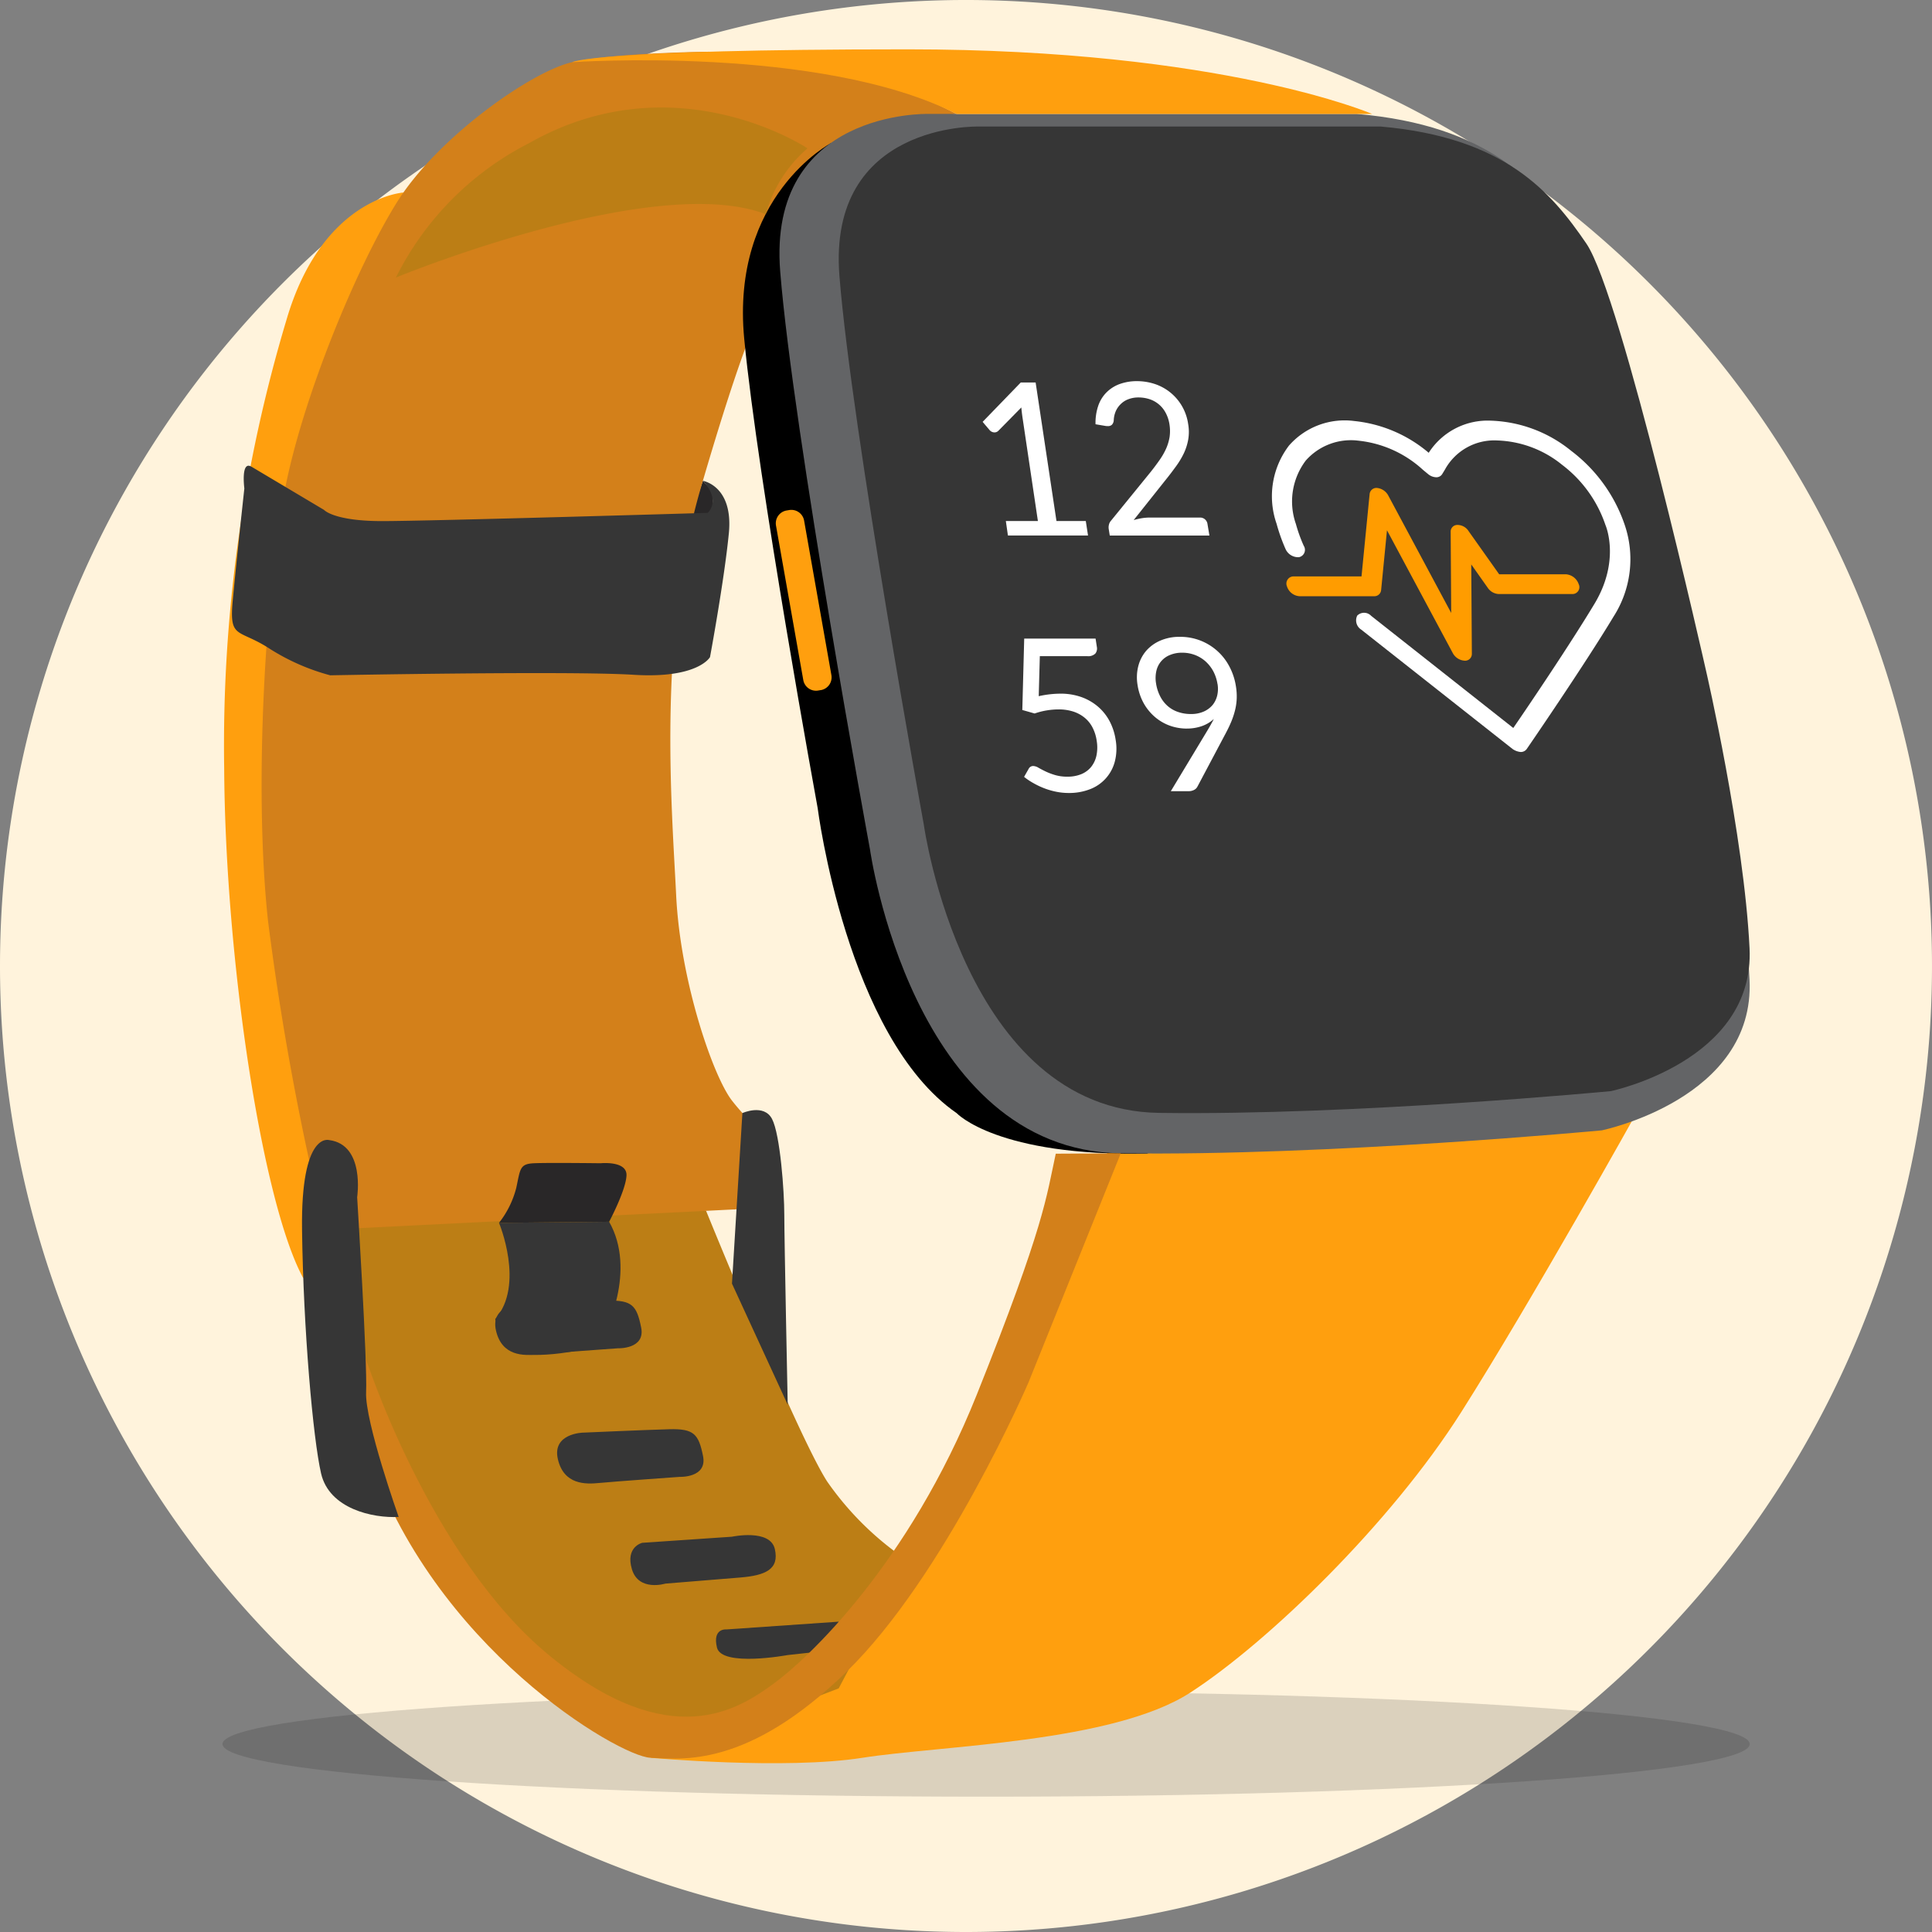 <svg id="Group_11672" data-name="Group 11672" xmlns="http://www.w3.org/2000/svg" xmlns:xlink="http://www.w3.org/1999/xlink" width="186.506" height="186.506" viewBox="0 0 186.506 186.506">
  <rect x="0" y="0" width="186.506" height="186.506" fill="#808080" stroke="none"/>
  <defs>
    <clipPath id="clip-path">
      <rect id="Rectangle_6954" data-name="Rectangle 6954" width="186.506" height="186.506" fill="none"/>
    </clipPath>
    <clipPath id="clip-path-3">
      <rect id="Rectangle_6952" data-name="Rectangle 6952" width="147.431" height="10.163" fill="none"/>
    </clipPath>
  </defs>
  <g id="Group_11677" data-name="Group 11677" clip-path="url(#clip-path)">
    <g id="Group_11676" data-name="Group 11676" transform="translate(0 0)">
      <g id="Group_11675" data-name="Group 11675" clip-path="url(#clip-path)">
        <path id="Path_7285" data-name="Path 7285" d="M0,93.253a93.253,93.253,0,1,1,93.253,93.253A93.253,93.253,0,0,1,0,93.253" transform="translate(0 0)" fill="#fff3dc"/>
        <g id="Group_11674" data-name="Group 11674" transform="translate(21.48 163.282)" opacity="0.15">
          <g id="Group_11673" data-name="Group 11673">
            <g id="Group_11672-2" data-name="Group 11672" clip-path="url(#clip-path-3)">
              <path id="Path_7286" data-name="Path 7286" d="M152.9,46.661c0-2.808-33-5.081-73.716-5.081S5.47,43.854,5.47,46.661s33.006,5.081,73.716,5.081S152.9,49.469,152.9,46.661" transform="translate(-5.47 -41.581)" fill="#0e0c0c"/>
            </g>
          </g>
        </g>
        <path id="Path_7287" data-name="Path 7287" d="M15.987,89.811s13,1.182,20.487,0,24.166-1.445,31.651-6.3S87.434,67.223,94.262,56.451,111.337,27.29,111.337,27.29L60.723,30.161,54.074,43.52,46.193,63.414,33.587,80.225,21.5,88.1Z" transform="translate(46.793 79.876)" fill="#ff9f0e"/>
        <path id="Path_7288" data-name="Path 7288" d="M42.957,31.821s8.8,21.669,11.69,26.134a29.313,29.313,0,0,0,7.661,7.555l-6.55,12.409L41.143,83.511,31.53,79.89,20.762,69.252,13.277,55.484,8.612,45.734l.656-15.225L33.6,29.064Z" transform="translate(25.207 85.068)" fill="#bc7e15"/>
        <path id="Path_7289" data-name="Path 7289" d="M18.209,11.821l-1.249,3.644,1.665-.267.562-.471V12.885Z" transform="translate(49.642 34.599)" fill="#292728"/>
        <path id="Path_7290" data-name="Path 7290" d="M22.815,4.733s-7.846.491-11.294,12.311A142.894,142.894,0,0,0,5.513,60.287c.1,18.421,3.656,41.971,7.638,49.255l2.113-4.669,4.728-90.685Z" transform="translate(16.128 13.853)" fill="#ff9f0e"/>
        <path id="Path_7291" data-name="Path 7291" d="M73.53,7.276,62.9,1.959,49.6,1.272s-9.224.1-13.2,1.009S23.351,9.593,19.464,15.849,10.333,34.761,8.625,43.82,5.605,71.8,7.051,85.19A268.188,268.188,0,0,0,12.568,115l39.4-1.967s3.02.13,2.89-3.943-1.182-4.2-3.02-6.566S46.846,90.971,46.449,82.7s-1.838-24.822,2.364-39.269,5.78-17.074,5.78-17.074l7.548-14.184s5.372-4.4,11.388-4.893" transform="translate(18.824 3.723)" fill="#d3801a"/>
        <path id="Path_7292" data-name="Path 7292" d="M26.767,3.517s-9.7,5.105-8.38,18.9,7.092,45.309,7.092,45.309,2.8,22.1,13.418,29.44c0,0,3.915,4.21,18.5,3.9l-9.853-3.9-9.711-9.739-7.1-31.392-6.04-42.026Z" transform="translate(53.457 10.294)"/>
        <path id="Path_7293" data-name="Path 7293" d="M57.42,2.8H33.5S17.974,2.386,19.234,18.026,27.9,73.8,27.9,73.8s4.057,29.063,24.2,29.338,46.44-2.215,46.44-2.215,14.828-3.043,14.267-14.53-4.473-28.231-4.473-28.231S99.662,19.962,96.025,14.7,87.633,3.905,74.9,2.8Z" transform="translate(56.084 8.197)" fill="#636466"/>
        <path id="Path_7294" data-name="Path 7294" d="M19,27.578s2.077-.939,2.863.569,1.182,6.962,1.182,9.26.33,18.323.33,18.323L17.994,44.04Z" transform="translate(52.667 79.874)" fill="#363636"/>
        <path id="Path_7295" data-name="Path 7295" d="M91.3,7.449S76.88,1.213,46.478,1.213,14.061,2.454,14.061,2.454s24.033-1.673,37.133,5Z" transform="translate(41.156 3.55)" fill="#ff9f0e"/>
        <path id="Path_7296" data-name="Path 7296" d="M56.54,3.112H34.082S19.5,2.719,20.687,17.559s8.141,52.927,8.141,52.927,3.809,27.579,22.721,27.842,43.6-2.1,43.6-2.1,13.921-2.89,13.395-13.791-4.2-26.79-4.2-26.79S96.2,19.4,92.789,14.406,84.908,4.16,72.958,3.112Z" transform="translate(60.349 9.105)" fill="#363636"/>
        <path id="Path_7297" data-name="Path 7297" d="M23.429,29.933l-.255.043a1.248,1.248,0,0,1-1.449-1.013L19.09,14.045A1.254,1.254,0,0,1,20.1,12.6l.255-.043a1.251,1.251,0,0,1,1.449,1.013l2.635,14.918a1.251,1.251,0,0,1-1.013,1.449" transform="translate(55.82 36.683)" fill="#ff9f0e"/>
        <path id="Path_7298" data-name="Path 7298" d="M49.462,6.582S36.715-1.932,22.605,6.075A29.107,29.107,0,0,0,9.733,19.057s24.9-10.261,35.7-6.114a13.012,13.012,0,0,1,4.033-6.362" transform="translate(28.488 7.736)" fill="#bc7e15"/>
        <path id="Path_7299" data-name="Path 7299" d="M7.584,11.54l7.01,4.174s.935,1.08,5.6,1.08S51.625,16,51.625,16s1.355-1.123-.463-3.094c0,0,2.961.467,2.509,5.066s-1.818,11.95-1.818,11.95-1.135,2.1-7.379,1.708-29.283.051-29.283.051a20.9,20.9,0,0,1-5.9-2.6c-2.953-1.912-3.86-.864-3.519-4.54S6.9,13.641,6.9,13.641s-.357-2.717.679-2.1" transform="translate(16.688 33.51)" fill="#363636"/>
        <path id="Path_7300" data-name="Path 7300" d="M29.46,39.865l-10.846.75s-1.378-.153-.919,1.751,6.829.723,6.829.723L28.07,42.7l1.9-2.081Z" transform="translate(51.517 116.682)" fill="#363636"/>
        <path id="Path_7301" data-name="Path 7301" d="M16.636,38.482l8.667-.589s3.68-.789,4.139,1.182-.919,2.56-3.35,2.757-7.222.589-7.222.589-2.564.789-3.22-1.378.986-2.56.986-2.56" transform="translate(45.355 110.454)" fill="#363636"/>
        <path id="Path_7302" data-name="Path 7302" d="M16.193,35.468s-3,.067-2.423,2.56,2.686,2.431,4,2.3,7.752-.589,7.752-.589,2.69.114,2.262-2.011-.884-2.651-3.248-2.588-8.341.33-8.341.33" transform="translate(40.084 102.831)" fill="#363636"/>
        <path id="Path_7303" data-name="Path 7303" d="M14.672,32.308s-3,.067-2.423,2.56,2.686,2.431,4,2.3S24,36.576,24,36.576s2.69.114,2.262-2.011-.884-2.651-3.248-2.588-8.341.33-8.341.33" transform="translate(35.632 93.582)" fill="#363636"/>
        <path id="Path_7304" data-name="Path 7304" d="M9.99,47.818s6.173,19.446,17.864,29.036S46.11,81.974,49.393,79.61s13.132-11.557,19.7-27.975,6.7-19.046,7.618-23.247l6.275-.035-8.9,22.1S66.071,69.1,56.485,78.428s-15.892,8.4-18.912,8.274-21.06-10.65-27.32-29.684l-1.641-4.4Z" transform="translate(25.207 82.984)" fill="#d3801a"/>
        <path id="Path_7305" data-name="Path 7305" d="M12.539,30.14s2.521,6-.365,9.283c0,0,.459,2.56,1.967,3.216s7.226-.063,8.011-.982,3.676-6.962,1.017-11.624Z" transform="translate(35.632 87.907)" fill="#363636"/>
        <path id="Path_7306" data-name="Path 7306" d="M12.267,34.371a9.106,9.106,0,0,0,1.669-3.389c.393-1.842.33-2.3,1.708-2.364s6.436,0,6.436,0,2.56-.263,2.494,1.182S22.9,34.265,22.9,34.265Z" transform="translate(35.905 83.676)" fill="#292728"/>
        <path id="Path_7307" data-name="Path 7307" d="M10.055,28.045S7.3,27.126,7.428,36.711,8.481,56.806,9.266,60.222s4.991,4.335,7.489,4.2c0,0-3.275-9.224-3.142-12.048s-.864-18.814-.864-18.814.785-5.058-2.694-5.517" transform="translate(21.729 82.015)" fill="#363636"/>
        <path id="Path_7308" data-name="Path 7308" d="M48.816,28.667h-.031a1.389,1.389,0,0,1-1.111-.734l-6.35-11.851-.565,5.765a.654.654,0,0,1-.7.6H32.88a1.362,1.362,0,0,1-1.213-.954.69.69,0,0,1,.664-.958h6.534l.781-7.936A.657.657,0,0,1,40.4,12a1.39,1.39,0,0,1,1.052.734l6.071,11.329-.051-7.822a.64.64,0,0,1,.644-.675,1.274,1.274,0,0,1,1.088.6l2.949,4.163H58.59a1.414,1.414,0,0,1,1.241.954.666.666,0,0,1-.632.954H52.114a1.362,1.362,0,0,1-1.056-.593l-1.6-2.266.059,8.616a.655.655,0,0,1-.7.679" transform="translate(92.569 35.109)" fill="#ff9c00"/>
        <path id="Path_7309" data-name="Path 7309" d="M55.247,42.327a1.617,1.617,0,0,1-.774-.291L39.861,30.511a1.051,1.051,0,0,1-.381-1.351.939.939,0,0,1,1.339.02L54.544,40.01c1.406-2.038,5.557-8.184,7.877-12.052,2.439-4.111,1.084-7.4,1.021-7.54a12.156,12.156,0,0,0-4.178-5.808A10.441,10.441,0,0,0,53,12.254h-.008a5.431,5.431,0,0,0-5.046,2.812l-.267.44a.654.654,0,0,1-.581.3,1.271,1.271,0,0,1-.77-.3l-.495-.408a10.868,10.868,0,0,0-6.212-2.82,5.815,5.815,0,0,0-5.113,1.92,6.552,6.552,0,0,0-.95,6.114,14.558,14.558,0,0,0,.758,2.109.722.722,0,0,1-.459,1.1,1.327,1.327,0,0,1-1.3-.793,17.166,17.166,0,0,1-.864-2.435,8.072,8.072,0,0,1,1.194-7.54,7.149,7.149,0,0,1,6.307-2.376,13.167,13.167,0,0,1,7.186,3.067,6.752,6.752,0,0,1,6.012-3.1H52.4A12.923,12.923,0,0,1,60.14,13.26a14.984,14.984,0,0,1,5.129,7.049,10.275,10.275,0,0,1-1.048,8.953C61.4,33.955,55.891,41.97,55.836,42.048a.7.7,0,0,1-.589.279" transform="translate(91.541 30.266)" fill="#fff"/>
        <path id="Path_7310" data-name="Path 7310" d="M26.4,22.775h3.094L28,12.73c-.043-.306-.079-.609-.106-.919l-2.219,2.254a.549.549,0,0,1-.181.118.529.529,0,0,1-.185.035.621.621,0,0,1-.279-.067.655.655,0,0,1-.2-.157l-.672-.793,3.68-3.8h1.437l2.011,13.371h2.831l.216,1.4H26.6Z" transform="translate(70.7 27.524)" fill="#fff"/>
        <path id="Path_7311" data-name="Path 7311" d="M30.937,9.37a5.441,5.441,0,0,1,1.732.279,4.766,4.766,0,0,1,3.2,3.825A4.415,4.415,0,0,1,35.881,15a5.25,5.25,0,0,1-.428,1.343,7.938,7.938,0,0,1-.746,1.241c-.291.4-.6.813-.939,1.233L30.615,22.78A7.589,7.589,0,0,1,31.4,22.6a4.956,4.956,0,0,1,.785-.063h4.822a.708.708,0,0,1,.491.173.725.725,0,0,1,.243.456l.185,1.107H28.306l-.1-.628a1.042,1.042,0,0,1,.016-.4.862.862,0,0,1,.188-.385l3.856-4.74c.318-.4.6-.781.856-1.147a6.693,6.693,0,0,0,.628-1.1,4.618,4.618,0,0,0,.334-1.127,4.1,4.1,0,0,0-.016-1.217,3.417,3.417,0,0,0-.385-1.139A2.713,2.713,0,0,0,32.115,11.1a3.436,3.436,0,0,0-1.029-.157,2.68,2.68,0,0,0-.966.165,2.028,2.028,0,0,0-.738.459,2.189,2.189,0,0,0-.491.691,2.49,2.49,0,0,0-.2.884.678.678,0,0,1-.173.432.539.539,0,0,1-.4.134l-.106,0-.126-.016-.954-.161a5.125,5.125,0,0,1,.263-1.787,3.354,3.354,0,0,1,.809-1.3,3.452,3.452,0,0,1,1.272-.8,4.848,4.848,0,0,1,1.661-.275" transform="translate(78.825 27.425)" fill="#fff"/>
        <path id="Path_7312" data-name="Path 7312" d="M32.323,16.5a.79.79,0,0,1-.145.644.979.979,0,0,1-.785.251H26.818l-.106,3.864a9.774,9.774,0,0,1,2.077-.243,5.936,5.936,0,0,1,2.066.338,5.09,5.09,0,0,1,1.606.939A4.839,4.839,0,0,1,33.568,23.7a5.644,5.644,0,0,1,.569,1.771,4.98,4.98,0,0,1-.086,2.121,3.9,3.9,0,0,1-2.4,2.651,5.517,5.517,0,0,1-2.034.361,6.112,6.112,0,0,1-1.264-.13,7.139,7.139,0,0,1-1.162-.346,7.5,7.5,0,0,1-1.025-.495,6.081,6.081,0,0,1-.868-.585l.444-.781A.484.484,0,0,1,26.189,28a1.073,1.073,0,0,1,.483.157c.188.11.416.228.679.357a6.314,6.314,0,0,0,.923.353,4.01,4.01,0,0,0,1.209.161,3.427,3.427,0,0,0,1.351-.247,2.4,2.4,0,0,0,.942-.7,2.616,2.616,0,0,0,.51-1.1,3.848,3.848,0,0,0,.02-1.429,3.984,3.984,0,0,0-.389-1.245,2.988,2.988,0,0,0-.746-.946,3.367,3.367,0,0,0-1.1-.609,4.537,4.537,0,0,0-1.441-.216,7.051,7.051,0,0,0-1.131.094,6.955,6.955,0,0,0-1.182.3l-1.19-.338L25.31,15.7H32.2Z" transform="translate(73.562 45.947)" fill="#fff"/>
        <path id="Path_7313" data-name="Path 7313" d="M32.764,24.511a4.925,4.925,0,0,1-1.614-.275,4.639,4.639,0,0,1-1.429-.821,4.891,4.891,0,0,1-1.1-1.327,5.254,5.254,0,0,1-.609-1.8,4.365,4.365,0,0,1,.075-1.814A3.656,3.656,0,0,1,28.849,17a3.793,3.793,0,0,1,1.37-.986,4.606,4.606,0,0,1,1.881-.361,5.329,5.329,0,0,1,4.759,2.827,5.991,5.991,0,0,1,.648,1.936,5.881,5.881,0,0,1,.079,1.209,5.618,5.618,0,0,1-.161,1.115,7.771,7.771,0,0,1-.357,1.084c-.149.361-.326.73-.53,1.115l-2.749,5.184a.733.733,0,0,1-.33.314,1.19,1.19,0,0,1-.546.118H31.224l3.542-5.875c.118-.2.228-.385.326-.565s.2-.353.283-.53a3.344,3.344,0,0,1-1.155.687,4.36,4.36,0,0,1-1.457.236M35.729,20.2a3.93,3.93,0,0,0-.42-1.253,3.561,3.561,0,0,0-.762-.95,3.3,3.3,0,0,0-1.013-.6,3.437,3.437,0,0,0-1.209-.212,2.99,2.99,0,0,0-1.19.224,2.159,2.159,0,0,0-1.308,1.547,3.1,3.1,0,0,0-.027,1.194,4.052,4.052,0,0,0,.4,1.249,3.141,3.141,0,0,0,.719.931,2.894,2.894,0,0,0,1,.573,3.675,3.675,0,0,0,1.233.2,2.966,2.966,0,0,0,1.264-.243,2.357,2.357,0,0,0,.852-.64,2.278,2.278,0,0,0,.44-.927,2.8,2.8,0,0,0,.027-1.088" transform="translate(81.8 45.824)" fill="#fff"/>
      </g>
    </g>
  </g>
</svg>
